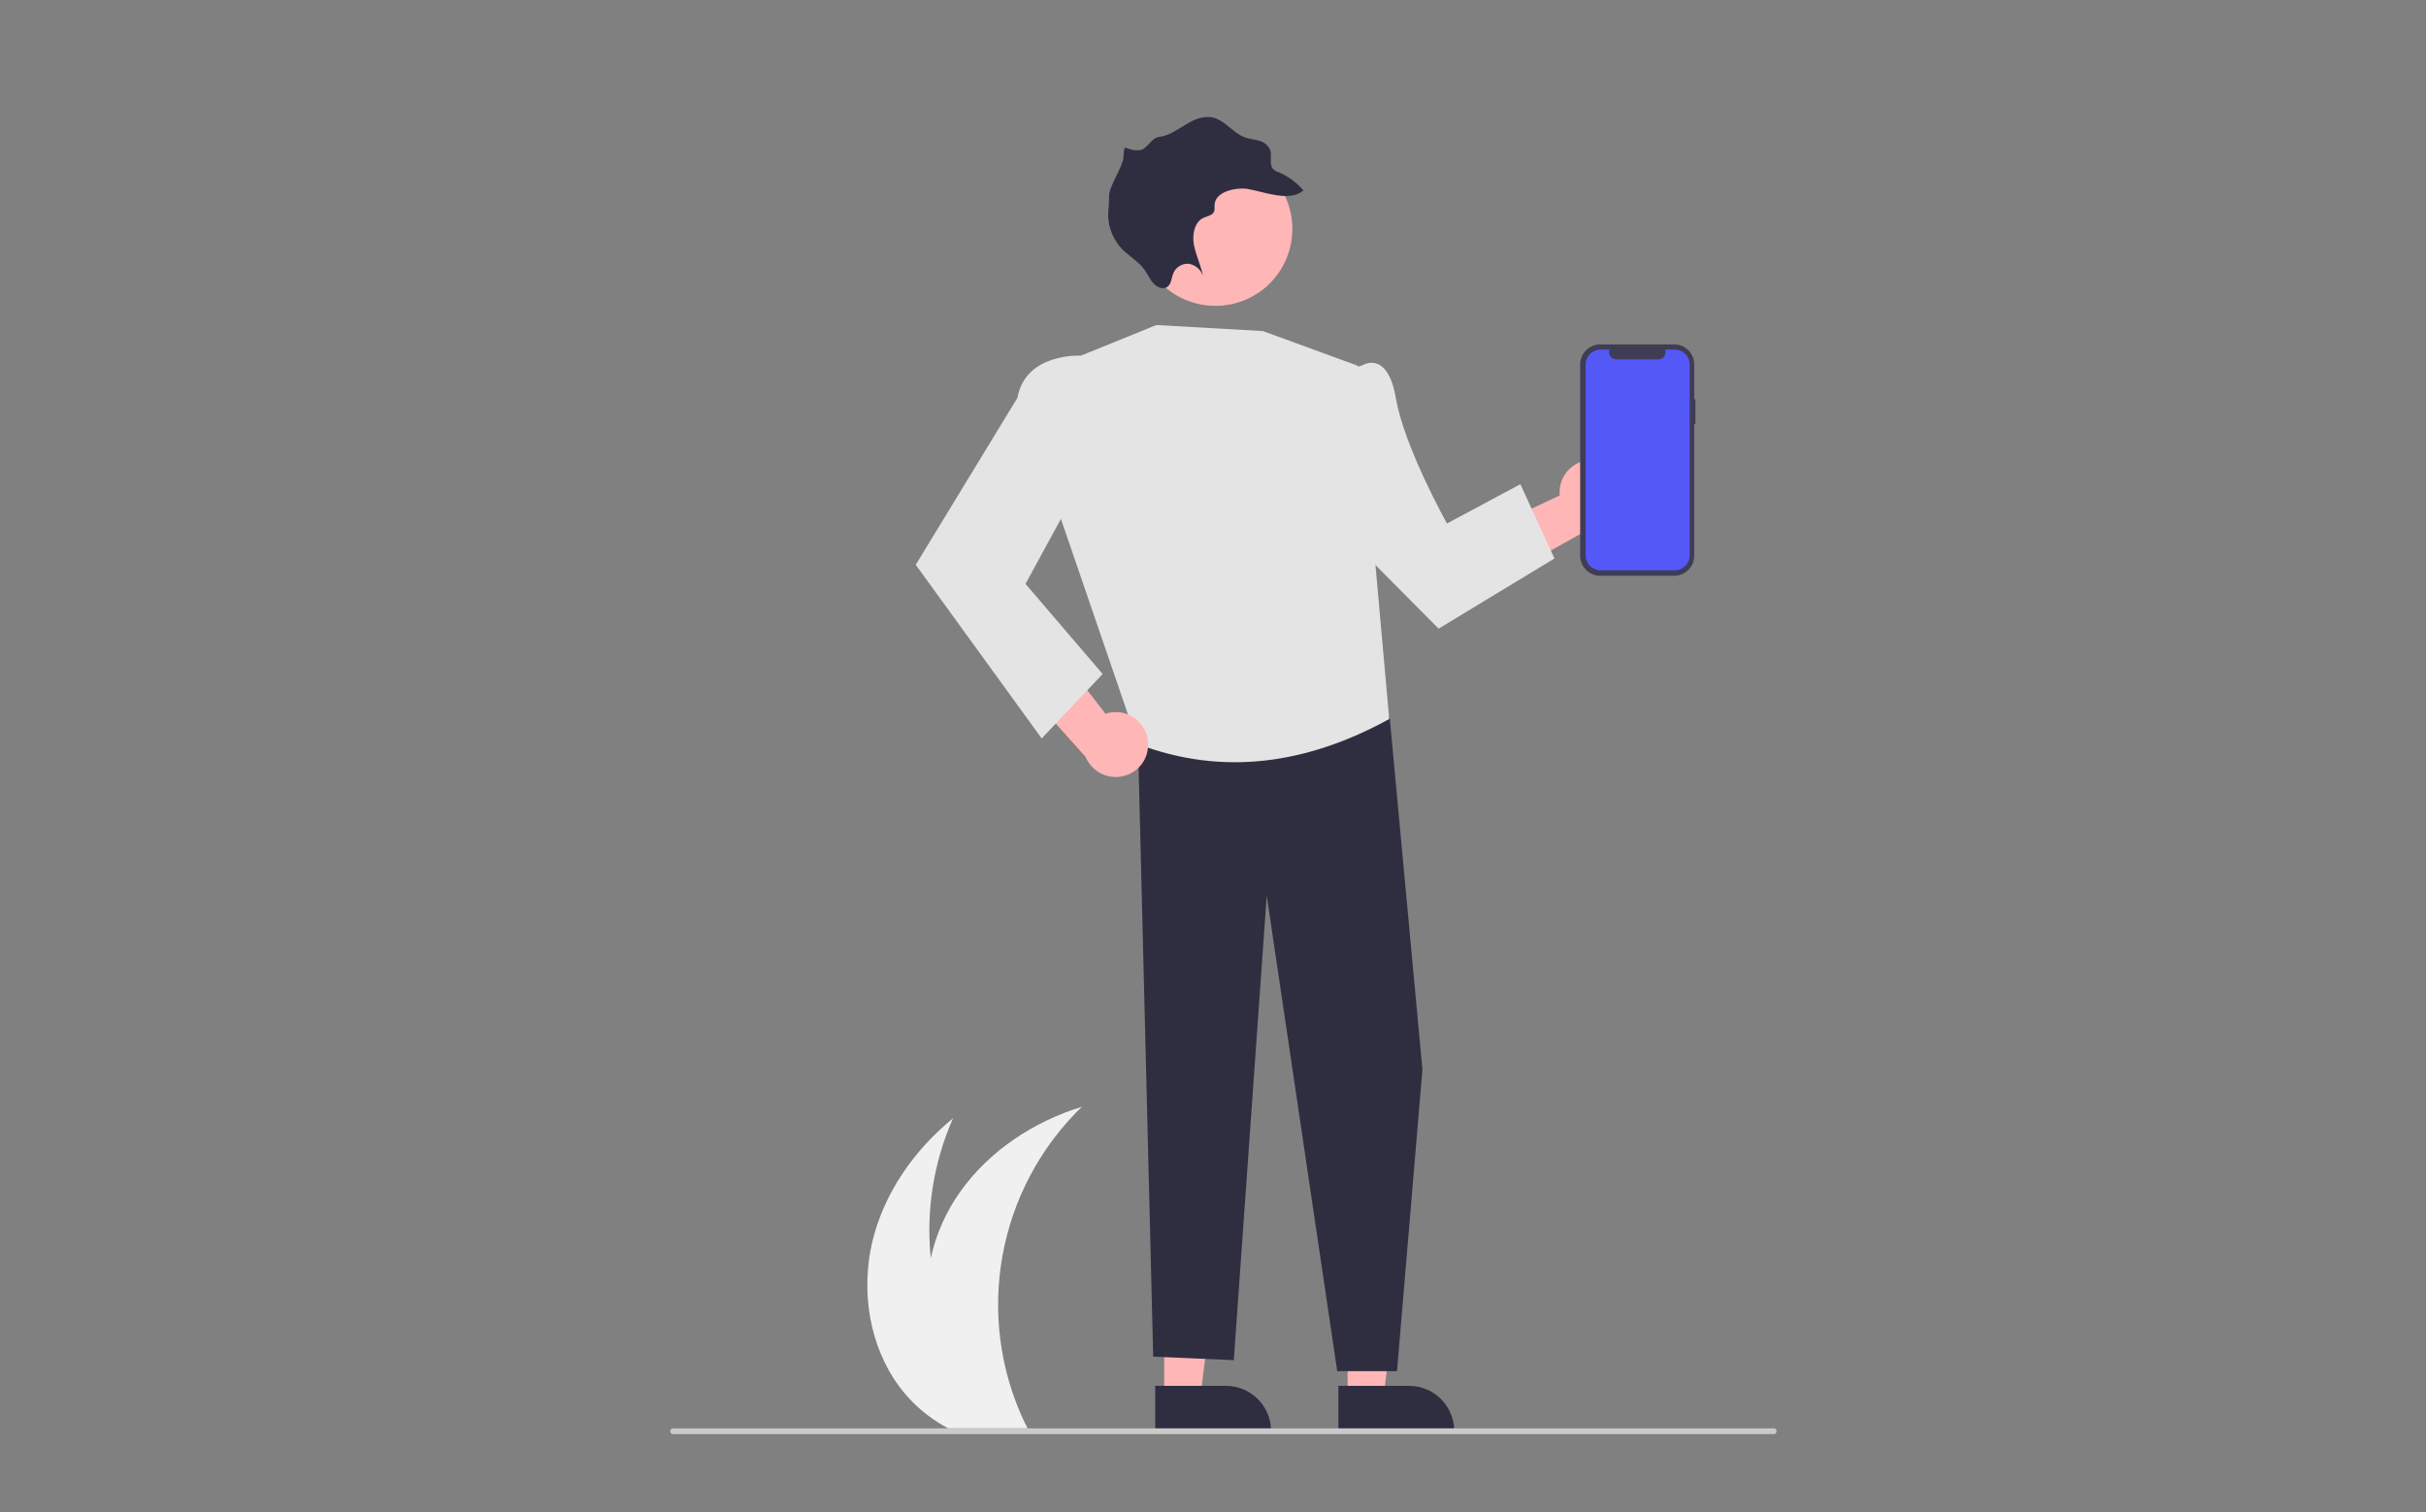 <?xml version="1.0" encoding="utf-8"?>
<!-- Generator: Adobe Illustrator 23.0.0, SVG Export Plug-In . SVG Version: 6.00 Build 0)  -->
<svg version="1.1" id="Calque_1" xmlns="http://www.w3.org/2000/svg" xmlns:xlink="http://www.w3.org/1999/xlink" x="0px" y="0px"
	 viewBox="0 0 839.8 523.4" style="enable-background:new 0 0 839.8 523.4;" xml:space="preserve">
<rect x="0" y="0" width="839.8" height="523.4" fill="#808080" stroke="none"/>
<path style="fill:#F0F0F0;" d="M311.2,479.8c3.7,5,8.3,9.3,13.6,12.6c1.1,0.7,2.3,1.4,3.4,2h27.5c-0.3-0.7-0.6-1.3-1-2
	c-17.5-36.9-9.5-80.9,19.8-109.3c-16.6,5.1-32,15.2-42.1,29.4c-4.9,6.9-8.4,14.7-10.2,23c-1.7-16.5,1-33.2,7.7-48.4
	c-13.5,11-24,26-28,43C298,447,300.9,465.8,311.2,479.8z"/>
<path style="fill:#FFB6B6;" d="M551.9,159.2c-6.2-0.4-11.5,4.2-12,10.3c0,0.7,0,1.3,0,2l-36,16.9l17.6,10.8l31.5-17.7
	c6.1-1.1,10.2-6.9,9.2-13C561.4,163.4,557.1,159.6,551.9,159.2z"/>
<polygon style="fill:#FFB6B6;" points="403,483.8 415.5,483.8 421.4,435.8 403,435.8 "/>
<path style="fill:#2F2E41;" d="M399.9,479.7l24.5,0h0c8.6,0,15.6,7,15.6,15.6v0.5l-40.1,0L399.9,479.7z"/>
<polygon style="fill:#FFB6B6;" points="466.5,483.8 478.9,483.8 484.8,435.8 466.5,435.8 "/>
<path style="fill:#2F2E41;" d="M463.3,479.7l24.5,0h0c8.6,0,15.6,7,15.6,15.6v0.5l-40.1,0L463.3,479.7z"/>
<polygon style="fill:#2F2E41;" points="474.8,235.2 481.1,248.7 492.4,370.2 483.6,474.6 462.9,474.6 438.5,310 427.1,470.8 
	399.2,469.6 393.8,251.7 "/>
<path style="fill:#E4E4E4;" d="M374.2,123.1l26.1-10.6l36.9,2.1l32.8,12l10.9,122.3c-28.5,15.6-57.5,19.8-86.9,8.7l-27.3-79.6
	L374.2,123.1z"/>
<path style="fill:#E4E4E4;" d="M459.9,129.7l11.6-3.2c0,0,8.8-5.7,11.7,11.3s17.7,43.4,17.7,43.4l25.4-13.6l11.8,25.7L498,217.6
	L455.7,175L459.9,129.7z"/>
<path id="a80a6b0c-a21b-4eb6-b764-70793a425e46-1543" style="fill:#FFB6B6;" d="M396.3,89.8L396.3,89.8
	c-5.9-13.4,0.2-29.2,13.6-35.1c13.4-5.9,29.2,0.2,35.1,13.6c0,0,0,0,0,0l0.2,0.4c5.8,13.5-0.4,29.2-13.9,35
	C417.7,109.5,402.1,103.3,396.3,89.8L396.3,89.8z"/>
<path id="b51b91e7-03ed-46d5-9b2a-c48431fd2f0d-1544" style="fill:#2F2E41;" d="M432.4,65.5c5.5,1,14.1,4.5,18.8,0.4
	c-2.3-2.7-5.3-4.9-8.6-6.3c-0.7-0.2-1.3-0.6-1.8-1c-1.6-1.6-0.4-4.5-1.1-6.7c-0.7-1.6-2.2-2.8-3.9-3.2c-1.6-0.5-3.4-0.6-5-1.2
	c-3.8-1.4-6.6-5.6-10.5-6.7c-3.4-1-6.9,0.5-9.8,2.3c-3,1.8-5.9,3.9-9.3,4.3c-2.6,0.2-4.2,4.5-6.8,4.6c-5.4,0.3-5.1-3.3-5.5,2.4
	c-0.2,3.4-5.1,10.2-5,13.6c0.1,2.3-0.3,4.5-0.3,6.7c0.1,4.3,1.9,8.4,4.8,11.5c2.5,2.5,5.7,4.3,7.8,7.2c1.1,1.5,1.8,3.3,3.1,4.7
	c1.3,1.4,3.4,2.2,4.8,1.2c1.4-1,1.4-3.1,2.1-4.8c0.9-2.1,3-3.3,5.2-3.2c2.3,0.3,4.2,1.9,5,4.1c-0.7-3.6-2.4-7-3.1-10.6
	c-0.7-3.6,0.2-8,3.3-9.4c1.3-0.6,3.1-0.8,3.7-2.2c0.3-0.9,0-1.9,0.2-2.8C421.2,65.9,428.8,64.7,432.4,65.5z"/>
<path style="fill:#FFB6B6;" d="M397.3,256c-0.9-6.1-6.6-10.3-12.7-9.4c-0.7,0.1-1.3,0.2-1.9,0.5l-24.3-31.5l-6.7,19.5l24.1,26.9
	c2.4,5.7,8.9,8.5,14.7,6.1C395.3,266.2,398.1,261.2,397.3,256L397.3,256z"/>
<path style="fill:#E4E4E4;" d="M382.6,129l-8.4-5.9c0,0-19.2-1.1-22,14.6l-35.2,57.8l43.6,60.1l21.1-22.3l-26.7-31.2l22.4-41.1
	L382.6,129z"/>
<path style="fill:#3F3D56;" d="M586.9,138.2h-0.4v-12c0-3.9-3.1-7-7-7h-25.5c-3.9,0-7,3.1-7,7v0v66.1c0,3.9,3.1,7,7,7c0,0,0,0,0,0
	h25.5c3.9,0,7-3.1,7-7c0,0,0,0,0,0v-45.5h0.4L586.9,138.2z"/>
<path style="fill:#5458F7;" d="M579.7,121h-3.3c0.5,1.3-0.1,2.7-1.4,3.2c-0.3,0.1-0.6,0.2-0.9,0.2h-14.6c-1.4,0-2.5-1.1-2.5-2.5
	c0-0.3,0.1-0.6,0.2-0.9h-3.1c-2.9,0-5.2,2.3-5.2,5.2l0,0v66c0,2.9,2.3,5.2,5.2,5.2l0,0h25.6c2.9,0,5.2-2.3,5.2-5.2l0,0v-66
	C584.9,123.3,582.6,121,579.7,121z"/>
<path style="fill:#CACACA;" d="M614,496.4H233c-0.6,0-1-0.4-1-1s0.4-1,1-1h381c0.6,0,1,0.4,1,1S614.6,496.4,614,496.4z"/>
</svg>
